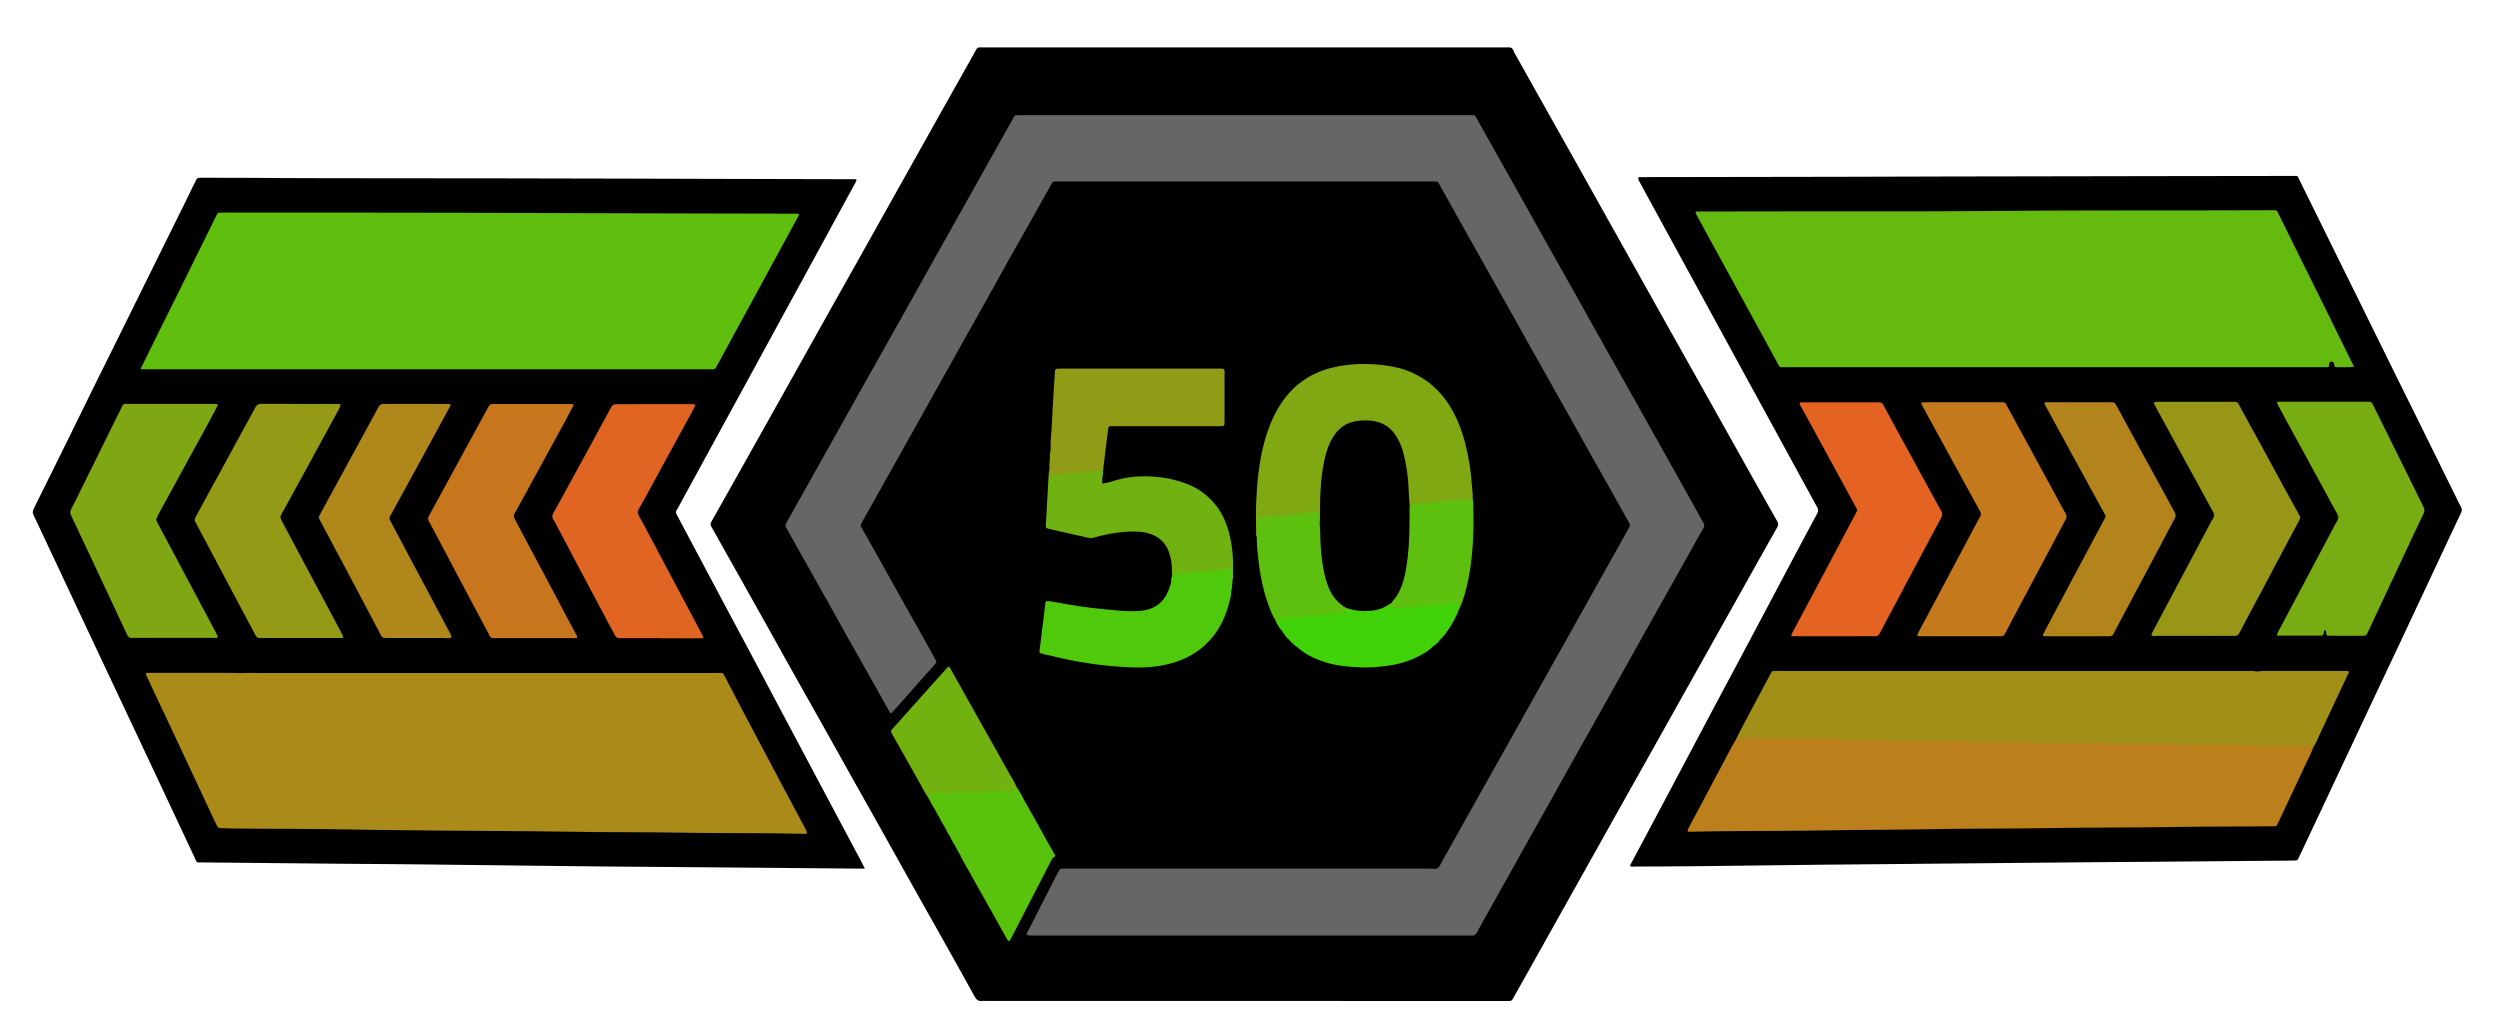 <?xml version="1.0" encoding="utf-8"?>
<!-- Generator: Adobe Illustrator 24.3.0, SVG Export Plug-In . SVG Version: 6.00 Build 0)  -->
<svg version="1.1" id="Слой_1" xmlns="http://www.w3.org/2000/svg" xmlns:xlink="http://www.w3.org/1999/xlink" x="0px" y="0px"
	 width="32px" height="13px" viewBox="0 0 32 13" enable-background="new 0 0 32 13" xml:space="preserve">
<g>
	<path d="M15.931,12.812c-1.105,0-2.209,0-3.314,0c-0.014,0-0.028-0.002-0.041,0c-0.05,0.009-0.077-0.014-0.101-0.057
		c-0.142-0.259-0.287-0.516-0.431-0.773c-0.116-0.208-0.233-0.415-0.35-0.622c-0.141-0.251-0.281-0.503-0.422-0.755
		c-0.115-0.206-0.231-0.411-0.346-0.616c-0.142-0.253-0.284-0.507-0.426-0.761c-0.116-0.208-0.233-0.415-0.35-0.622
		C10.032,8.394,9.914,8.182,9.795,7.97C9.681,7.767,9.567,7.563,9.453,7.36C9.338,7.154,9.222,6.949,9.106,6.743
		C9.094,6.722,9.091,6.704,9.104,6.681c0.111-0.195,0.22-0.391,0.33-0.586c0.144-0.257,0.288-0.515,0.433-0.772
		C9.983,5.115,10.1,4.907,10.216,4.7c0.14-0.249,0.279-0.499,0.419-0.749c0.116-0.208,0.233-0.415,0.35-0.622
		c0.12-0.214,0.239-0.427,0.359-0.641c0.094-0.168,0.188-0.335,0.282-0.503c0.142-0.254,0.284-0.507,0.426-0.761
		c0.116-0.208,0.233-0.415,0.35-0.622c0.031-0.056,0.063-0.111,0.094-0.168c0.01-0.018,0.022-0.028,0.043-0.027
		c0.016,0.001,0.032,0,0.048,0c2.228,0,4.455,0,6.683,0c0.025,0,0.053-0.004,0.074,0.005c0.023,0.01,0.028,0.04,0.04,0.062
		c0.146,0.259,0.291,0.519,0.436,0.778c0.116,0.208,0.233,0.415,0.35,0.622c0.14,0.249,0.279,0.499,0.419,0.749
		c0.115,0.206,0.231,0.411,0.346,0.617c0.142,0.253,0.284,0.507,0.426,0.761c0.114,0.204,0.228,0.407,0.343,0.611
		c0.122,0.217,0.244,0.435,0.366,0.653c0.113,0.202,0.226,0.403,0.339,0.605c0.113,0.202,0.226,0.403,0.34,0.604
		c0.016,0.027,0.015,0.048,0,0.075c-0.137,0.241-0.272,0.482-0.407,0.724c-0.161,0.287-0.322,0.575-0.483,0.862
		c-0.117,0.21-0.235,0.419-0.353,0.629c-0.14,0.249-0.279,0.499-0.419,0.748c-0.117,0.21-0.235,0.419-0.353,0.628
		c-0.14,0.249-0.279,0.499-0.419,0.749c-0.115,0.206-0.231,0.411-0.346,0.617c-0.142,0.253-0.284,0.507-0.426,0.761
		c-0.059,0.106-0.12,0.211-0.178,0.317c-0.011,0.021-0.025,0.031-0.049,0.029c-0.02-0.002-0.041,0-0.062,0
		C18.145,12.812,17.038,12.812,15.931,12.812z"/>
	<path d="M20.972,2.267c0.016,0,0.034,0,0.052,0c0.408-0.001,0.816-0.001,1.224-0.002c0.417-0.001,0.834-0.001,1.251-0.002
		c0.474-0.001,0.949-0.003,1.423-0.004c0.953-0.002,1.907-0.003,2.86-0.005c0.518-0.001,1.036-0.002,1.554-0.002
		c0.088,0,0.065-0.012,0.102,0.063c0.142,0.284,0.281,0.57,0.422,0.855c0.124,0.25,0.248,0.5,0.371,0.75
		c0.123,0.248,0.244,0.497,0.367,0.745c0.141,0.285,0.283,0.57,0.423,0.855c0.142,0.287,0.283,0.574,0.425,0.861
		c0.018,0.037,0.035,0.075,0.055,0.11c0.014,0.024,0.014,0.044,0.002,0.07c-0.089,0.186-0.176,0.372-0.263,0.559
		c-0.171,0.364-0.342,0.729-0.513,1.093c-0.096,0.205-0.193,0.41-0.29,0.614c-0.138,0.294-0.276,0.588-0.415,0.882
		c-0.116,0.246-0.232,0.493-0.348,0.739c-0.079,0.168-0.158,0.335-0.237,0.503c-0.002,0.004-0.004,0.008-0.006,0.012
		c-0.025,0.058-0.023,0.05-0.082,0.052c-0.066,0.002-0.133,0.002-0.199,0.002c-0.85,0.007-1.7,0.013-2.551,0.021
		c-0.61,0.005-1.219,0.011-1.829,0.017c-0.474,0.004-0.949,0.008-1.423,0.013c-0.536,0.006-1.072,0.013-1.608,0.019
		c-0.273,0.003-0.545,0.004-0.818,0.005c-0.018,0-0.036,0.005-0.053-0.005c-0.004-0.016,0.006-0.026,0.012-0.038
		c0.153-0.287,0.306-0.573,0.458-0.86c0.191-0.36,0.381-0.72,0.572-1.079c0.175-0.329,0.351-0.658,0.526-0.987
		c0.171-0.321,0.341-0.643,0.511-0.964c0.104-0.196,0.208-0.392,0.314-0.587c0.016-0.03,0.014-0.053-0.002-0.081
		c-0.072-0.13-0.143-0.261-0.214-0.391c-0.141-0.259-0.283-0.518-0.424-0.777c-0.113-0.207-0.226-0.413-0.339-0.62
		c-0.214-0.392-0.427-0.783-0.641-1.175c-0.186-0.341-0.373-0.683-0.559-1.024c-0.036-0.066-0.072-0.133-0.108-0.199
		C20.973,2.293,20.966,2.283,20.972,2.267z"/>
	<path d="M11.07,11.118c-0.041,0-0.071,0-0.101,0c-0.795-0.007-1.59-0.013-2.386-0.02c-0.502-0.004-1.004-0.008-1.505-0.014
		c-0.571-0.006-1.141-0.014-1.712-0.02c-0.335-0.004-0.669-0.005-1.004-0.008c-0.589-0.005-1.178-0.011-1.767-0.017
		c-0.089-0.001-0.069,0.013-0.109-0.073c-0.116-0.246-0.232-0.493-0.347-0.739C2.002,9.934,1.864,9.64,1.725,9.346
		C1.606,9.094,1.487,8.842,1.368,8.589C1.256,8.351,1.144,8.113,1.032,7.875c-0.1-0.213-0.2-0.426-0.3-0.64
		c-0.1-0.213-0.2-0.427-0.301-0.639c-0.014-0.029-0.016-0.052,0-0.083c0.131-0.262,0.261-0.524,0.39-0.787
		C0.943,5.478,1.065,5.23,1.187,4.981c0.1-0.203,0.201-0.406,0.302-0.609c0.146-0.295,0.292-0.591,0.438-0.886
		c0.139-0.281,0.278-0.562,0.417-0.843c0.05-0.1,0.099-0.201,0.148-0.302c0.005-0.01,0.012-0.02,0.015-0.031
		c0.01-0.028,0.03-0.035,0.059-0.035c0.188,0.001,0.376,0.001,0.564,0.001C3.485,2.279,3.84,2.28,4.195,2.281
		c0.754,0.001,1.508,0.001,2.262,0.002c0.477,0.001,0.953,0.001,1.43,0.003c0.472,0.001,0.944,0.003,1.416,0.004
		c0.536,0.001,1.073,0.003,1.609,0.004c0.016,0,0.032,0,0.045,0c0.011,0.015,0.003,0.024-0.002,0.034
		c-0.075,0.139-0.151,0.277-0.227,0.416c-0.14,0.257-0.28,0.514-0.42,0.771c-0.113,0.207-0.226,0.413-0.339,0.62
		c-0.137,0.251-0.273,0.502-0.41,0.753C9.447,5.093,9.335,5.297,9.223,5.502c-0.16,0.293-0.32,0.587-0.48,0.88
		c-0.027,0.05-0.054,0.101-0.083,0.15c-0.011,0.019-0.009,0.033,0,0.051c0.054,0.101,0.107,0.202,0.161,0.303
		C8.976,7.177,9.13,7.468,9.285,7.759c0.09,0.17,0.182,0.339,0.272,0.508c0.133,0.25,0.266,0.501,0.399,0.752
		c0.112,0.21,0.223,0.42,0.335,0.63c0.154,0.289,0.307,0.578,0.461,0.867c0.09,0.17,0.181,0.339,0.271,0.509
		C11.037,11.052,11.051,11.081,11.07,11.118z"/>
	<path fill="#666666" d="M13.143,11.967c-0.005-0.016,0.003-0.026,0.008-0.036c0.13-0.255,0.261-0.509,0.391-0.764
		c0.005-0.01,0.011-0.02,0.017-0.03c0.008-0.012,0.02-0.019,0.035-0.019c0.023,0,0.046,0,0.069,0c1.549,0,3.098,0,4.648,0
		c0.032,0,0.069,0.012,0.094-0.008c0.022-0.017,0.033-0.048,0.048-0.074c0.116-0.208,0.232-0.416,0.349-0.623
		c0.14-0.25,0.28-0.499,0.42-0.748c0.114-0.204,0.228-0.408,0.342-0.611c0.143-0.256,0.287-0.511,0.43-0.767
		c0.142-0.254,0.284-0.507,0.426-0.761c0.136-0.244,0.274-0.487,0.409-0.731c0.042-0.075,0.048-0.063-0.001-0.148
		c-0.077-0.133-0.15-0.268-0.225-0.401c-0.075-0.134-0.15-0.267-0.226-0.401c-0.05-0.09-0.101-0.18-0.151-0.27
		c-0.078-0.14-0.157-0.279-0.235-0.419c-0.049-0.088-0.098-0.176-0.148-0.263c-0.076-0.136-0.153-0.271-0.229-0.407
		c-0.074-0.132-0.147-0.264-0.221-0.396c-0.077-0.138-0.155-0.275-0.232-0.413c-0.073-0.13-0.145-0.26-0.218-0.389
		c-0.078-0.14-0.157-0.279-0.235-0.419c-0.073-0.13-0.145-0.26-0.218-0.39c-0.025-0.044-0.049-0.088-0.073-0.132
		c-0.009-0.016-0.02-0.024-0.038-0.024c-0.016,0-0.032,0-0.048,0c-1.593,0-3.186,0-4.778,0c-0.005,0-0.009,0-0.014,0
		c-0.063,0.001-0.06-0.005-0.091,0.051c-0.084,0.152-0.17,0.304-0.255,0.455c-0.093,0.166-0.187,0.331-0.28,0.496
		c-0.076,0.136-0.151,0.272-0.227,0.408C12.594,3.9,12.5,4.065,12.407,4.231c-0.074,0.132-0.147,0.264-0.221,0.396
		c-0.077,0.138-0.155,0.275-0.232,0.413c-0.076,0.136-0.151,0.272-0.227,0.408c-0.09,0.162-0.181,0.323-0.272,0.485
		c-0.074,0.132-0.148,0.263-0.222,0.395c-0.059,0.106-0.119,0.211-0.178,0.317c-0.01,0.018-0.019,0.037-0.03,0.054
		c-0.011,0.018-0.01,0.033,0.001,0.051c0.069,0.121,0.138,0.243,0.206,0.365c0.076,0.136,0.151,0.272,0.227,0.408
		c0.074,0.132,0.148,0.263,0.222,0.395c0.047,0.084,0.094,0.168,0.141,0.251c0.043,0.076,0.085,0.152,0.127,0.228
		c0.011,0.02,0.021,0.041,0.032,0.061c0.006,0.012,0.005,0.022-0.003,0.031c-0.007,0.009-0.014,0.018-0.022,0.027
		c-0.066,0.073-0.132,0.146-0.197,0.22c-0.082,0.092-0.163,0.186-0.245,0.278c-0.035,0.039-0.071,0.078-0.106,0.116
		c-0.018-0.001-0.021-0.017-0.027-0.028c-0.084-0.15-0.168-0.299-0.252-0.449c-0.097-0.172-0.194-0.343-0.29-0.514
		c-0.075-0.134-0.149-0.268-0.224-0.402c-0.074-0.132-0.148-0.263-0.222-0.395c-0.049-0.088-0.099-0.176-0.148-0.263
		c-0.057-0.102-0.114-0.204-0.171-0.305c-0.002-0.004-0.004-0.008-0.007-0.012c-0.016-0.023-0.016-0.045-0.001-0.07
		c0.039-0.067,0.075-0.136,0.114-0.204c0.14-0.25,0.28-0.499,0.42-0.748c0.149-0.265,0.297-0.531,0.446-0.797
		c0.18-0.321,0.361-0.642,0.542-0.964c0.116-0.208,0.232-0.416,0.348-0.623c0.14-0.25,0.28-0.499,0.42-0.748
		c0.093-0.166,0.185-0.332,0.278-0.497c0.1-0.178,0.2-0.355,0.299-0.533c0.016-0.028,0.031-0.056,0.046-0.084
		c0.007-0.013,0.018-0.02,0.033-0.02c0.016,0,0.032,0,0.048,0c1.916,0,3.832,0,5.748,0c0.079,0,0.066-0.009,0.105,0.062
		c0.173,0.307,0.345,0.615,0.518,0.922c0.111,0.198,0.221,0.395,0.332,0.593c0.125,0.224,0.251,0.447,0.377,0.67
		c0.115,0.206,0.23,0.412,0.345,0.617c0.141,0.252,0.283,0.503,0.424,0.754c0.093,0.166,0.185,0.332,0.278,0.497
		c0.1,0.178,0.2,0.355,0.299,0.533c0.072,0.128,0.143,0.256,0.214,0.384c0.033,0.06,0.065,0.121,0.101,0.18
		c0.016,0.027,0.019,0.047,0.003,0.075c-0.049,0.083-0.095,0.167-0.142,0.251c-0.054,0.096-0.107,0.192-0.161,0.287
		c-0.077,0.138-0.155,0.275-0.232,0.413c-0.049,0.088-0.098,0.176-0.148,0.264c-0.079,0.142-0.159,0.283-0.238,0.425
		c-0.074,0.132-0.147,0.264-0.221,0.396c-0.076,0.136-0.152,0.271-0.229,0.407c-0.049,0.088-0.099,0.175-0.148,0.263
		c-0.081,0.144-0.161,0.287-0.242,0.431c-0.073,0.13-0.145,0.26-0.217,0.39c-0.075,0.134-0.151,0.267-0.226,0.401
		c-0.075,0.134-0.149,0.268-0.224,0.402c-0.075,0.134-0.15,0.267-0.225,0.401c-0.052,0.092-0.103,0.184-0.154,0.276
		c-0.03,0.054-0.061,0.108-0.089,0.162c-0.017,0.031-0.038,0.05-0.076,0.045c-0.013-0.002-0.027,0-0.041,0c-1.856,0-3.713,0-5.569,0
		C13.195,11.972,13.168,11.976,13.143,11.967z"/>
	<path fill="#7FA813" d="M16.087,6.875c-0.012-0.021-0.009-0.045-0.009-0.067c0-0.124-0.004-0.247,0.001-0.371
		c0.01-0.263,0.036-0.525,0.105-0.78c0.041-0.151,0.096-0.295,0.175-0.431c0.163-0.278,0.4-0.454,0.714-0.525
		c0.191-0.044,0.385-0.051,0.58-0.033c0.119,0.012,0.236,0.031,0.348,0.072c0.207,0.076,0.377,0.203,0.507,0.383
		c0.12,0.166,0.194,0.352,0.246,0.548c0.047,0.179,0.075,0.362,0.087,0.548c0.004,0.057,0.015,0.114,0.009,0.171
		c-0.066,0.041-0.142,0.021-0.213,0.029c-0.18,0.021-0.362,0.034-0.543,0.052c-0.016,0.002-0.032,0.003-0.047-0.004
		c-0.044-0.059-0.034-0.131-0.037-0.197c-0.009-0.165-0.027-0.328-0.073-0.487c-0.037-0.124-0.09-0.24-0.205-0.315
		c-0.013-0.009-0.026-0.02-0.041-0.025c-0.25-0.084-0.545-0.053-0.664,0.264c-0.054,0.145-0.077,0.296-0.095,0.448
		c-0.019,0.16-0.01,0.32-0.014,0.479c-0.001,0.031,0.008,0.065-0.023,0.089c-0.038-0.018-0.029-0.054-0.03-0.084
		c-0.001-0.041-0.015-0.057-0.058-0.053c-0.216,0.019-0.432,0.036-0.648,0.059c-0.038,0.004-0.051,0.024-0.051,0.059
		c0,0.032,0.001,0.064-0.001,0.096C16.108,6.826,16.112,6.854,16.087,6.875z"/>
	<path fill="#919C16" d="M14.124,5.968c0.002,0.022,0.001,0.043-0.005,0.065c-0.069,0.028-0.143,0.02-0.215,0.026
		c-0.136,0.012-0.271,0.033-0.407,0.034c-0.065,0-0.071-0.011-0.064-0.078c-0.003-0.05-0.001-0.1,0.006-0.149
		c0.007-0.027-0.004-0.057,0.008-0.084c-0.001-0.078,0.001-0.155,0.009-0.233c0.001-0.011,0.003-0.023,0.003-0.034
		c0.006-0.119,0.012-0.238,0.019-0.356c0.008-0.135,0.017-0.269,0.025-0.404c0.002-0.029,0.008-0.034,0.038-0.036
		c0.018-0.001,0.037-0.001,0.055-0.001c0.662,0,1.324,0,1.986,0c0.106,0,0.092-0.005,0.092,0.092c0.001,0.195,0,0.389,0,0.584
		c0,0.06,0,0.061-0.061,0.061c-0.245,0-0.49,0-0.735,0c-0.202,0-0.403-0.001-0.605,0c-0.096,0-0.08-0.015-0.095,0.089
		c-0.019,0.136-0.034,0.272-0.05,0.408C14.128,5.958,14.127,5.963,14.124,5.968z"/>
	<path fill="#70B211" d="M13.434,6.015c0,0.007,0,0.014,0.001,0.02c0.005,0.033,0.008,0.038,0.036,0.038
		c0.047-0.001,0.096,0.008,0.142-0.01c0.01-0.004,0.023-0.003,0.034-0.003c0.036-0.001,0.072,0.001,0.108-0.011
		c0.016-0.006,0.036-0.002,0.054-0.003c0.036-0.001,0.072,0.001,0.108-0.011c0.019-0.006,0.041-0.002,0.061-0.003
		C14,6.032,14.023,6.037,14.04,6.029c0.029-0.013,0.053-0.003,0.079,0.004c0.003,0.021-0.001,0.041-0.005,0.061
		c-0.006,0.031-0.008,0.063-0.005,0.096c0.062-0.007,0.116-0.026,0.17-0.042c0.195-0.058,0.391-0.061,0.591-0.037
		c0.096,0.012,0.188,0.037,0.279,0.067c0.154,0.05,0.283,0.138,0.389,0.259c0.072,0.082,0.124,0.175,0.161,0.277
		c0.041,0.112,0.064,0.228,0.076,0.347c0.01,0.098,0.01,0.196,0.008,0.294c0,0.022,0.003,0.046-0.01,0.067
		c-0.014-0.011-0.017-0.026-0.02-0.042c-0.014-0.077-0.014-0.076-0.089-0.069c-0.201,0.019-0.403,0.037-0.604,0.053
		c-0.021,0.002-0.041,0.002-0.058-0.013c-0.004-0.064,0-0.128-0.014-0.191c-0.012-0.054-0.026-0.106-0.053-0.155
		c-0.06-0.108-0.158-0.163-0.274-0.188c-0.09-0.019-0.181-0.015-0.273-0.009C14.257,6.82,14.127,6.845,14,6.882
		c-0.027,0.008-0.055,0.005-0.081-0.001c-0.163-0.036-0.325-0.073-0.488-0.11c-0.007-0.002-0.013-0.004-0.02-0.006
		c-0.025-0.008-0.027-0.012-0.025-0.04c0.003-0.036,0.005-0.073,0.007-0.109c0.011-0.187,0.021-0.374,0.031-0.561
		C13.425,6.041,13.426,6.027,13.434,6.015z"/>
	<path fill="#4FC90C" d="M15.004,7.352c0.016-0.001,0.032-0.002,0.048-0.004c0.011-0.002,0.022-0.009,0.033-0.008
		c0.078,0.007,0.154-0.018,0.231-0.014c0.042,0.002,0.08-0.018,0.122-0.015c0.038,0.002,0.077,0.005,0.115-0.01
		c0.014-0.005,0.032-0.003,0.048-0.003c0.03-0.001,0.06,0.003,0.088-0.011c0.004-0.002,0.009-0.002,0.013-0.002
		c0.068-0.003,0.073-0.001,0.072,0.064c0,0.025,0.001,0.05,0.001,0.075c0.002,0.023,0.001,0.045-0.004,0.067
		c-0.009,0.018,0.001,0.039-0.009,0.057c0,0.079-0.024,0.154-0.046,0.228c-0.048,0.162-0.126,0.309-0.243,0.433
		c-0.065,0.069-0.138,0.127-0.22,0.174c-0.164,0.094-0.342,0.138-0.529,0.155c-0.17,0.015-0.338,0.001-0.507-0.013
		c-0.173-0.015-0.345-0.042-0.516-0.075C13.58,8.426,13.46,8.396,13.34,8.368c-0.035-0.008-0.038-0.012-0.033-0.046
		c0.024-0.197,0.048-0.395,0.073-0.592c0.001-0.007,0.002-0.014,0.003-0.02c0.002-0.01,0.009-0.016,0.019-0.016
		c0.018,0,0.037,0.002,0.055,0.005c0.119,0.02,0.238,0.043,0.358,0.061c0.09,0.014,0.181,0.023,0.272,0.033
		c0.075,0.008,0.15,0.016,0.225,0.022c0.098,0.008,0.197,0.013,0.295,0.003c0.163-0.016,0.282-0.099,0.346-0.253
		c0.011-0.025,0.019-0.051,0.028-0.077c0.001-0.005,0.003-0.01,0.006-0.014c0.002-0.013,0.004-0.027,0.005-0.04
		c0.005-0.014,0-0.03,0.008-0.043C15.002,7.377,15.003,7.365,15.004,7.352z"/>
	<path fill="#59C20D" d="M12.119,10.637c-0.004-0.003-0.005-0.007-0.005-0.012c-0.003-0.005-0.006-0.01-0.01-0.015
		c-0.003-0.003-0.005-0.007-0.004-0.012c-0.003-0.006-0.007-0.011-0.01-0.016c-0.003-0.002-0.005-0.006-0.004-0.009
		c-0.002-0.008-0.007-0.013-0.012-0.019l0-0.001c-0.004-0.003-0.008-0.007-0.009-0.012c-0.002-0.004-0.004-0.009-0.006-0.013
		c-0.004-0.005-0.007-0.01-0.01-0.015c-0.004-0.003-0.005-0.007-0.004-0.012c-0.003-0.005-0.007-0.01-0.01-0.016
		c-0.003-0.003-0.005-0.006-0.004-0.011c-0.002-0.007-0.007-0.011-0.011-0.017c-0.003-0.002-0.004-0.005-0.004-0.008
		c-0.001-0.008-0.007-0.014-0.012-0.02l0,0c-0.004-0.003-0.007-0.008-0.009-0.013c-0.004-0.003-0.005-0.007-0.005-0.012
		c-0.003-0.005-0.007-0.01-0.01-0.015c-0.003-0.003-0.005-0.007-0.004-0.012c-0.003-0.005-0.007-0.011-0.01-0.016
		c-0.003-0.003-0.005-0.006-0.004-0.01c-0.002-0.007-0.007-0.013-0.011-0.018l-0.001-0.001c-0.005-0.002-0.008-0.006-0.009-0.011
		c-0.002-0.005-0.004-0.009-0.006-0.014c-0.004-0.004-0.007-0.009-0.01-0.014c-0.004-0.003-0.005-0.007-0.005-0.012
		c-0.003-0.005-0.007-0.011-0.01-0.016c-0.003-0.003-0.005-0.007-0.004-0.011c-0.003-0.006-0.007-0.011-0.01-0.017
		c-0.003-0.002-0.004-0.005-0.004-0.009c-0.002-0.008-0.007-0.013-0.012-0.019l0,0c-0.012-0.066,0.037-0.071,0.079-0.073
		c0.098-0.005,0.197-0.012,0.295-0.013c0.204-0.001,0.407-0.025,0.611-0.017c0.052,0.002,0.1-0.007,0.143-0.037
		c0.044,0.054,0.07,0.117,0.104,0.177c0.097,0.168,0.19,0.339,0.284,0.508c0.038,0.068,0.076,0.135,0.114,0.202
		c-0.038,0.029-0.039,0.029-0.059,0.067c-0.108,0.209-0.215,0.419-0.323,0.628c-0.063,0.122-0.126,0.244-0.189,0.366
		c-0.006,0.012-0.01,0.025-0.024,0.031c-0.014-0.005-0.02-0.018-0.027-0.03c-0.069-0.124-0.138-0.247-0.207-0.371
		c-0.077-0.138-0.154-0.275-0.232-0.412c-0.049-0.088-0.098-0.175-0.147-0.263c-0.005-0.01-0.008-0.021-0.012-0.032
		c-0.003-0.005-0.006-0.011-0.01-0.016c-0.008-0.009-0.015-0.018-0.016-0.03c-0.005-0.002-0.007-0.006-0.009-0.011
		c-0.002-0.004-0.004-0.009-0.006-0.013c-0.004-0.004-0.007-0.009-0.009-0.014c-0.004-0.003-0.005-0.008-0.005-0.013
		c-0.003-0.005-0.006-0.01-0.009-0.015c-0.003-0.003-0.005-0.007-0.005-0.011c-0.002-0.006-0.007-0.011-0.01-0.016
		c-0.008-0.008-0.015-0.017-0.016-0.029c-0.004-0.003-0.007-0.007-0.009-0.012c-0.002-0.004-0.004-0.008-0.005-0.013
		c-0.003-0.005-0.007-0.01-0.01-0.015c-0.003-0.003-0.005-0.008-0.004-0.012c-0.003-0.005-0.007-0.01-0.01-0.015
		c-0.003-0.003-0.005-0.006-0.004-0.01c-0.002-0.007-0.006-0.012-0.011-0.017c-0.008-0.008-0.015-0.016-0.016-0.027
		C12.125,10.647,12.122,10.642,12.119,10.637z"/>
	<path fill="#71B211" d="M13.01,10.071c-0.01,0.045-0.035,0.062-0.083,0.059c-0.078-0.005-0.156-0.002-0.233-0.001
		c-0.043,0-0.087-0.004-0.129,0.011c-0.014,0.005-0.032,0.002-0.048,0.002c-0.073,0-0.147,0-0.22,0
		c-0.039,0-0.077-0.003-0.115,0.011c-0.016,0.006-0.036,0.003-0.055,0.003c-0.06,0-0.119,0-0.179,0
		c-0.037,0-0.061,0.015-0.066,0.054c-0.039-0.051-0.065-0.11-0.097-0.165c-0.075-0.131-0.148-0.263-0.222-0.395
		c-0.05-0.09-0.101-0.179-0.152-0.269c-0.009-0.016-0.008-0.029,0.005-0.043c0.037-0.04,0.073-0.082,0.11-0.123
		c0.195-0.218,0.39-0.436,0.585-0.654c0.008-0.008,0.015-0.017,0.024-0.024c0.005-0.004,0.013-0.005,0.018,0.002
		c0.007,0.009,0.013,0.019,0.018,0.029c0.133,0.237,0.266,0.475,0.399,0.712c0.118,0.209,0.237,0.418,0.353,0.628
		C12.953,9.961,12.99,10.012,13.01,10.071z"/>
	<path fill="#41D20A" d="M18.648,7.862c-0.001,0.004-0.003,0.009-0.004,0.013c-0.003,0.005-0.006,0.011-0.01,0.016
		c0.001,0.005-0.001,0.008-0.004,0.012c-0.003,0.005-0.006,0.01-0.01,0.016c0,0.005-0.001,0.009-0.005,0.012
		c-0.003,0.005-0.006,0.01-0.009,0.015c-0.002,0.004-0.004,0.009-0.005,0.013c-0.002,0.005-0.005,0.009-0.009,0.012
		c-0.002,0.005-0.004,0.01-0.006,0.015c-0.001,0.005-0.003,0.009-0.008,0.011l-0.001,0.002c-0.004,0.006-0.009,0.011-0.011,0.018
		c0,0.005-0.002,0.008-0.005,0.011c-0.002,0.005-0.005,0.009-0.01,0.012l0,0.001c-0.005,0.005-0.01,0.01-0.012,0.017
		c0,0.005-0.002,0.009-0.006,0.011c-0.002,0.005-0.005,0.009-0.009,0.011L18.522,8.08c-0.003,0.006-0.009,0.011-0.011,0.017
		c-0.002,0.011-0.01,0.018-0.018,0.025c-0.002,0.005-0.006,0.009-0.011,0.012l-0.001,0.001c-0.004,0.005-0.008,0.01-0.012,0.014l0,0
		c-0.005,0.004-0.01,0.009-0.014,0.015l0.001-0.001c-0.006,0.004-0.011,0.009-0.014,0.015c-0.026,0.037-0.057,0.07-0.097,0.094
		c-0.004,0.004-0.009,0.008-0.014,0.012l-0.002,0.001c-0.002,0.005-0.006,0.008-0.011,0.01c-0.027,0.028-0.06,0.05-0.093,0.069
		c-0.14,0.082-0.29,0.134-0.451,0.156c-0.116,0.016-0.232,0.027-0.349,0.023c-0.156-0.005-0.311-0.02-0.461-0.066
		c-0.112-0.035-0.218-0.083-0.312-0.155c-0.005-0.001-0.008-0.005-0.01-0.01L16.64,8.312c-0.005-0.003-0.01-0.007-0.014-0.011l0,0
		c-0.005-0.005-0.01-0.01-0.017-0.013c-0.008-0.006-0.017-0.013-0.025-0.019c-0.005-0.002-0.009-0.005-0.011-0.01l-0.002-0.001
		c-0.005-0.003-0.01-0.007-0.013-0.012l-0.001,0c-0.005-0.004-0.009-0.008-0.014-0.013l0,0c-0.005-0.004-0.009-0.009-0.014-0.014
		l0,0c-0.005-0.004-0.009-0.009-0.013-0.014l-0.001-0.001c-0.005-0.003-0.009-0.008-0.012-0.013l-0.002-0.002
		c-0.005-0.003-0.009-0.007-0.012-0.012l-0.002-0.002c-0.005-0.002-0.009-0.006-0.011-0.011c-0.013-0.011-0.026-0.022-0.032-0.039
		c-0.003-0.007-0.008-0.012-0.013-0.017l0,0c-0.004-0.004-0.008-0.008-0.011-0.013c-0.003-0.002-0.005-0.005-0.004-0.009
		c-0.002-0.008-0.007-0.014-0.013-0.018l0,0.001c-0.004-0.004-0.008-0.009-0.011-0.014c-0.008-0.007-0.015-0.014-0.017-0.025
		c-0.004-0.005-0.007-0.01-0.011-0.016c-0.003-0.002-0.005-0.005-0.004-0.008c-0.001-0.008-0.007-0.014-0.012-0.019l0,0
		c-0.008-0.007-0.006-0.02-0.014-0.027l0,0c0.002-0.051,0.042-0.055,0.078-0.059c0.209-0.021,0.418-0.038,0.628-0.057
		c0.039-0.004,0.077-0.01,0.116-0.013c0.034-0.002,0.055-0.019,0.068-0.048c0.029-0.019,0.058-0.001,0.086,0.004
		c0.111,0.021,0.221,0.026,0.332-0.003c0.036-0.009,0.068-0.025,0.1-0.044c0.021-0.013,0.041-0.032,0.068-0.014
		c0.007,0.035,0.026,0.047,0.063,0.044c0.211-0.019,0.422-0.038,0.632-0.06c0.048-0.005,0.096-0.007,0.143-0.001
		c0.034,0.004,0.057,0.019,0.039,0.059c-0.001,0.004-0.002,0.009-0.004,0.013c-0.003,0.005-0.006,0.011-0.009,0.017
		c0.001,0.004,0,0.008-0.003,0.011c-0.004,0.006-0.009,0.011-0.01,0.019c0.001,0.003,0.001,0.006-0.002,0.008
		C18.652,7.841,18.655,7.854,18.648,7.862z"/>
	<path fill="#5DBF0E" d="M18.689,7.765c-0.008-0.04-0.008-0.042-0.039-0.041c-0.057,0.002-0.114-0.009-0.17,0.011
		c-0.01,0.004-0.023,0.002-0.034,0.002c-0.041,0.001-0.082-0.003-0.122,0.012c-0.012,0.004-0.027,0.002-0.041,0.002
		c-0.03,0-0.059-0.001-0.088,0.01c-0.014,0.005-0.032,0.003-0.047,0.003c-0.036,0.001-0.073-0.001-0.108,0.011
		c-0.016,0.006-0.036,0.002-0.054,0.003c-0.036,0.001-0.072-0.001-0.108,0.01c-0.021,0.007-0.045,0.003-0.068,0.001
		c-0.02-0.002-0.027-0.021-0.017-0.041c0.005-0.01,0.01-0.02,0.016-0.03c-0.002-0.017,0.006-0.032,0.015-0.044
		c0.117-0.154,0.151-0.336,0.173-0.521c0.023-0.198,0.03-0.397,0.028-0.596c0-0.033-0.008-0.07,0.02-0.097
		c0.092-0.013,0.184-0.028,0.278-0.028c0.068-0.023,0.141-0.003,0.21-0.025c0.015-0.005,0.032-0.002,0.048-0.002
		c0.032-0.001,0.063,0.001,0.095-0.01c0.019-0.006,0.041-0.003,0.061-0.004c0.039,0,0.078,0,0.117,0
		c0.001,0.02,0.004,0.041,0.004,0.061c0.003,0.151,0.005,0.301-0.003,0.452c-0.012,0.242-0.042,0.481-0.11,0.715
		C18.727,7.668,18.715,7.719,18.689,7.765z"/>
	<path fill="#5DBF0E" d="M17.23,7.78c0.002,0.007,0.003,0.013,0.005,0.02c0.007,0.031-0.001,0.046-0.029,0.046
		c-0.064-0.001-0.126,0.023-0.19,0.015c-0.064,0.02-0.132,0.005-0.196,0.024c-0.015,0.004-0.032,0.003-0.048,0.003
		c-0.041,0.001-0.082-0.003-0.122,0.011c-0.012,0.005-0.027,0.002-0.041,0.002c-0.036,0.001-0.072,0-0.109,0.01
		c-0.025,0.007-0.054,0.003-0.082,0.003c-0.034,0.001-0.063,0.01-0.081,0.041c-0.046-0.061-0.071-0.132-0.097-0.203
		c-0.063-0.168-0.101-0.341-0.124-0.518c-0.014-0.109-0.027-0.217-0.029-0.327c0-0.011,0.001-0.023,0.001-0.034
		c0.001-0.061,0.001-0.123,0.002-0.185c0-0.011,0-0.023,0.001-0.034c0.002-0.022,0.008-0.029,0.028-0.031
		c0.009-0.001,0.018-0.001,0.027-0.001c0.032,0,0.063,0.001,0.094-0.01c0.014-0.005,0.032-0.003,0.047-0.003
		c0.03-0.001,0.059,0.001,0.088-0.01c0.012-0.005,0.027-0.003,0.041-0.004c0.045-0.001,0.091,0.003,0.135-0.012
		c0.014-0.005,0.032-0.002,0.048-0.002c0.032-0.001,0.063,0.001,0.095-0.01c0.019-0.006,0.041-0.003,0.061-0.004
		c0.029-0.001,0.058,0,0.088-0.01c0.03-0.01,0.043,0.001,0.045,0.032c0.001,0.032,0,0.064,0.001,0.096
		c0,0.011,0.004,0.022,0.006,0.033c0.04,0.022,0.025,0.06,0.025,0.092c-0.001,0.19,0.017,0.379,0.062,0.564
		c0.035,0.146,0.094,0.277,0.222,0.367C17.216,7.751,17.228,7.763,17.23,7.78z"/>
	<path fill="#70B211" d="M13.448,5.782c-0.001,0.028,0.009,0.057-0.008,0.084C13.437,5.838,13.434,5.809,13.448,5.782z"/>
	<path fill="#70B211" d="M15.761,7.547c0-0.019-0.007-0.04,0.009-0.057C15.772,7.51,15.774,7.53,15.761,7.547z"/>
	<path fill="#70B211" d="M15.002,7.39c0.001,0.015,0.005,0.03-0.008,0.043C14.991,7.418,14.991,7.403,15.002,7.39z"/>
	<path fill="#5DBF0E" d="M18.648,7.862c0-0.012,0.002-0.022,0.013-0.029C18.661,7.845,18.656,7.854,18.648,7.862z"/>
	<path fill="#5DBF0E" d="M16.337,7.957c0.011,0.006,0.014,0.016,0.014,0.027C16.341,7.977,16.337,7.968,16.337,7.957z"/>
	<path fill="#5DBF0E" d="M18.62,7.918c0.003-0.005,0.006-0.01,0.01-0.016C18.63,7.91,18.626,7.914,18.62,7.918z"/>
	<path fill="#5DBF0E" d="M18.606,7.944c0.003-0.005,0.006-0.01,0.009-0.015C18.613,7.935,18.609,7.94,18.606,7.944z"/>
	<path fill="#5DBF0E" d="M18.592,7.97c0.003-0.004,0.006-0.008,0.009-0.012C18.598,7.962,18.595,7.966,18.592,7.97z"/>
	<path fill="#5DBF0E" d="M16.351,7.984c0.008,0.004,0.012,0.011,0.012,0.019C16.356,7.999,16.351,7.993,16.351,7.984z"/>
	<path fill="#5DBF0E" d="M18.578,7.996c0.002-0.004,0.004-0.008,0.008-0.011C18.587,7.991,18.583,7.994,18.578,7.996z"/>
	<path fill="#5DBF0E" d="M18.566,8.015c0.004-0.006,0.007-0.012,0.011-0.018C18.576,8.005,18.573,8.011,18.566,8.015z"/>
	<path fill="#5DBF0E" d="M16.367,8.012c0.004,0.005,0.007,0.01,0.011,0.016C16.371,8.024,16.367,8.019,16.367,8.012z"/>
	<path fill="#5DBF0E" d="M18.551,8.038c0.003-0.004,0.007-0.008,0.01-0.012C18.56,8.033,18.557,8.036,18.551,8.038z"/>
	<path fill="#5DBF0E" d="M18.538,8.056c0.004-0.006,0.008-0.012,0.012-0.017C18.549,8.047,18.545,8.053,18.538,8.056z"/>
	<path fill="#5DBF0E" d="M16.395,8.053c0.004,0.005,0.007,0.009,0.011,0.014C16.399,8.065,16.395,8.06,16.395,8.053z"/>
	<path fill="#5DBF0E" d="M16.405,8.067c0.008,0.004,0.012,0.01,0.013,0.018C16.411,8.081,16.406,8.075,16.405,8.067z"/>
	<path fill="#5DBF0E" d="M18.523,8.078c0.003-0.004,0.006-0.007,0.009-0.011C18.529,8.071,18.526,8.075,18.523,8.078z"/>
	<path fill="#5DBF0E" d="M18.511,8.097c0.004-0.006,0.007-0.011,0.011-0.017C18.518,8.086,18.514,8.091,18.511,8.097z"/>
	<path fill="#5DBF0E" d="M16.423,8.094c0.004,0.004,0.007,0.009,0.011,0.013C16.427,8.106,16.423,8.102,16.423,8.094z"/>
	<path fill="#5DBF0E" d="M16.433,8.108c0.004,0.006,0.009,0.011,0.013,0.017C16.439,8.121,16.434,8.116,16.433,8.108z"/>
	<path fill="#5DBF0E" d="M18.482,8.134c0.004-0.004,0.007-0.008,0.011-0.012C18.492,8.129,18.488,8.132,18.482,8.134z"/>
	<path fill="#5DBF0E" d="M18.469,8.149c0.004-0.005,0.008-0.01,0.012-0.014C18.48,8.143,18.476,8.147,18.469,8.149z"/>
	<path fill="#5DBF0E" d="M18.455,8.164c0.005-0.005,0.009-0.01,0.014-0.015C18.467,8.157,18.463,8.162,18.455,8.164z"/>
	<path fill="#5DBF0E" d="M16.478,8.163c0.004,0.004,0.007,0.007,0.011,0.011C16.483,8.173,16.479,8.17,16.478,8.163z"/>
	<path fill="#5DBF0E" d="M18.442,8.179c0.002-0.008,0.007-0.013,0.014-0.015C18.454,8.171,18.449,8.176,18.442,8.179z"/>
	<path fill="#5DBF0E" d="M16.491,8.176c0.004,0.004,0.008,0.008,0.012,0.012C16.496,8.187,16.492,8.183,16.491,8.176z"/>
	<path fill="#5DBF0E" d="M16.504,8.19c0.004,0.004,0.008,0.009,0.012,0.013C16.509,8.201,16.505,8.197,16.504,8.19z"/>
	<path fill="#5DBF0E" d="M16.517,8.204c0.004,0.005,0.009,0.009,0.013,0.014C16.522,8.216,16.518,8.211,16.517,8.204z"/>
	<path fill="#5DBF0E" d="M16.53,8.218c0.005,0.005,0.009,0.009,0.014,0.014C16.536,8.23,16.531,8.225,16.53,8.218z"/>
	<path fill="#5DBF0E" d="M16.543,8.231c0.005,0.004,0.009,0.009,0.014,0.013C16.55,8.243,16.545,8.239,16.543,8.231z"/>
	<path fill="#5DBF0E" d="M16.558,8.245c0.004,0.004,0.009,0.008,0.013,0.012C16.564,8.256,16.56,8.252,16.558,8.245z"/>
	<path fill="#5DBF0E" d="M16.573,8.258c0.004,0.003,0.007,0.007,0.011,0.01C16.577,8.268,16.574,8.264,16.573,8.258z"/>
	<path fill="#5DBF0E" d="M18.33,8.285c0.005-0.004,0.01-0.008,0.014-0.012C18.343,8.28,18.338,8.284,18.33,8.285z"/>
	<path fill="#5DBF0E" d="M16.609,8.287c0.006,0.004,0.011,0.008,0.017,0.013C16.618,8.299,16.612,8.295,16.609,8.287z"/>
	<path fill="#5DBF0E" d="M18.318,8.296c0.004-0.003,0.007-0.006,0.011-0.01C18.327,8.292,18.324,8.295,18.318,8.296z"/>
	<path fill="#5DBF0E" d="M16.626,8.3c0.005,0.004,0.009,0.008,0.014,0.011C16.633,8.311,16.628,8.307,16.626,8.3z"/>
	<path fill="#5DBF0E" d="M16.642,8.313c0.003,0.003,0.007,0.006,0.01,0.01C16.646,8.323,16.643,8.319,16.642,8.313z"/>
	<path fill="#70B211" d="M14.124,5.968c0.002-0.005,0.003-0.01,0.005-0.016C14.132,5.959,14.13,5.964,14.124,5.968z"/>
	<path fill="#70B211" d="M14.988,7.473c-0.002,0.005-0.004,0.009-0.006,0.014C14.98,7.481,14.983,7.477,14.988,7.473z"/>
	<path fill="#5DBF0E" d="M18.676,7.795c0.003-0.006,0.006-0.011,0.009-0.017C18.686,7.786,18.682,7.791,18.676,7.795z"/>
	<path fill="#5DBF0E" d="M18.662,7.825c0-0.008,0.003-0.014,0.01-0.019C18.673,7.814,18.669,7.82,18.662,7.825z"/>
	<path fill="#5DBF0E" d="M18.634,7.891c0.003-0.005,0.006-0.011,0.01-0.016C18.644,7.882,18.64,7.887,18.634,7.891z"/>
	<path fill="#71B211" d="M11.882,10.21c0.007,0.004,0.011,0.011,0.012,0.019C11.887,10.225,11.883,10.218,11.882,10.21z"/>
	<path fill="#71B211" d="M11.898,10.238c0.003,0.005,0.007,0.011,0.01,0.017C11.905,10.249,11.901,10.244,11.898,10.238z"/>
	<path fill="#71B211" d="M11.912,10.266c0.003,0.005,0.006,0.011,0.01,0.016C11.916,10.278,11.912,10.273,11.912,10.266z"/>
	<path fill="#71B211" d="M11.927,10.293c0.003,0.005,0.006,0.009,0.01,0.014C11.933,10.303,11.93,10.298,11.927,10.293z"/>
	<path fill="#71B211" d="M11.942,10.321c0.003,0.004,0.006,0.007,0.009,0.011C11.948,10.329,11.945,10.325,11.942,10.321z"/>
	<path fill="#71B211" d="M11.952,10.334c0.004,0.006,0.008,0.012,0.011,0.018C11.956,10.348,11.952,10.342,11.952,10.334z"/>
	<path fill="#71B211" d="M11.967,10.362c0.003,0.005,0.007,0.011,0.01,0.016C11.971,10.374,11.967,10.369,11.967,10.362z"/>
	<path fill="#71B211" d="M11.981,10.39c0.003,0.005,0.007,0.01,0.01,0.015C11.985,10.402,11.981,10.397,11.981,10.39z"/>
	<path fill="#71B211" d="M11.996,10.417c0.003,0.004,0.006,0.009,0.009,0.013C12.002,10.426,11.999,10.421,11.996,10.417z"/>
	<path fill="#71B211" d="M12.005,10.43c0.008,0.004,0.011,0.011,0.012,0.02C12.01,10.445,12.006,10.439,12.005,10.43z"/>
	<path fill="#71B211" d="M12.021,10.458c0.004,0.006,0.007,0.011,0.011,0.017C12.025,10.471,12.021,10.466,12.021,10.458z"/>
	<path fill="#71B211" d="M12.036,10.486c0.003,0.005,0.006,0.01,0.01,0.016C12.043,10.496,12.039,10.491,12.036,10.486z"/>
	<path fill="#71B211" d="M12.05,10.513c0.003,0.005,0.006,0.01,0.01,0.015C12.057,10.523,12.053,10.518,12.05,10.513z"/>
	<path fill="#71B211" d="M12.065,10.541c0.003,0.004,0.006,0.008,0.009,0.012C12.071,10.549,12.068,10.545,12.065,10.541z"/>
	<path fill="#71B211" d="M12.075,10.554c0.007,0.004,0.011,0.011,0.012,0.019C12.079,10.568,12.075,10.562,12.075,10.554z"/>
	<path fill="#71B211" d="M12.09,10.582c0.003,0.005,0.007,0.011,0.01,0.016C12.094,10.595,12.09,10.59,12.09,10.582z"/>
	<path fill="#71B211" d="M12.105,10.61c0.003,0.005,0.006,0.01,0.01,0.015C12.108,10.622,12.105,10.617,12.105,10.61z"/>
	<path fill="#71B211" d="M12.119,10.637c0.003,0.004,0.006,0.009,0.009,0.013C12.126,10.646,12.123,10.642,12.119,10.637z"/>
	<path fill="#71B211" d="M12.144,10.678c0.004,0.006,0.007,0.012,0.011,0.017C12.148,10.692,12.145,10.686,12.144,10.678z"/>
	<path fill="#71B211" d="M12.16,10.706c0.003,0.005,0.007,0.01,0.01,0.015C12.163,10.718,12.159,10.713,12.16,10.706z"/>
	<path fill="#71B211" d="M12.174,10.733c0.003,0.005,0.006,0.01,0.01,0.015C12.177,10.745,12.173,10.741,12.174,10.733z"/>
	<path fill="#71B211" d="M12.189,10.761c0.003,0.004,0.006,0.008,0.009,0.012C12.195,10.769,12.192,10.765,12.189,10.761z"/>
	<path fill="#71B211" d="M12.214,10.802c0.003,0.005,0.007,0.011,0.01,0.016C12.217,10.815,12.214,10.81,12.214,10.802z"/>
	<path fill="#71B211" d="M12.229,10.83c0.003,0.005,0.006,0.01,0.009,0.015C12.235,10.84,12.232,10.835,12.229,10.83z"/>
	<path fill="#71B211" d="M12.243,10.857c0.003,0.005,0.006,0.01,0.009,0.014C12.249,10.867,12.246,10.862,12.243,10.857z"/>
	<path fill="#71B211" d="M12.258,10.885c0.003,0.004,0.006,0.007,0.009,0.011C12.264,10.892,12.261,10.889,12.258,10.885z"/>
	<path fill="#71B211" d="M12.283,10.926c0.003,0.005,0.007,0.01,0.01,0.016C12.287,10.938,12.283,10.933,12.283,10.926z"/>
	<path fill="#65BA0F" d="M30.128,4.697C30.051,4.703,29.978,4.7,29.905,4.7c-0.016,0-0.026-0.007-0.026-0.024
		c0-0.007,0-0.014-0.002-0.021c-0.004-0.022-0.034-0.035-0.052-0.022c-0.005,0.003-0.008,0.011-0.009,0.017
		c-0.002,0.009-0.002,0.018-0.002,0.027c-0.001,0.013-0.007,0.022-0.021,0.022C29.769,4.7,29.746,4.7,29.723,4.7
		c-1.304,0-2.607,0-3.911,0c-0.983,0-1.966,0-2.949,0c-0.095,0-0.076,0.013-0.12-0.069c-0.128-0.235-0.257-0.47-0.385-0.705
		c-0.13-0.237-0.259-0.474-0.389-0.711c-0.083-0.153-0.167-0.305-0.25-0.458c-0.007-0.013-0.02-0.026-0.013-0.048
		c0.021-0.001,0.043-0.002,0.065-0.002c0.465-0.001,0.93-0.001,1.395-0.002c0.742-0.001,1.485,0.003,2.227-0.004
		c1.219-0.012,2.438-0.005,3.656-0.01c0.111,0,0.084-0.017,0.133,0.081c0.173,0.348,0.345,0.697,0.518,1.046
		c0.131,0.265,0.261,0.53,0.391,0.794C30.106,4.64,30.121,4.665,30.128,4.697z"/>
	<path fill="#BB7F1C" d="M29.609,9.566c-0.018,0.059-0.048,0.113-0.074,0.169c-0.122,0.261-0.245,0.522-0.368,0.783
		c-0.006,0.012-0.011,0.025-0.017,0.037c-0.007,0.013-0.017,0.021-0.033,0.021c-0.025,0-0.05,0.001-0.076,0.001
		c-0.419,0.003-0.839,0.002-1.258,0.009c-0.525,0.009-1.049,0.004-1.574,0.014c-0.509,0.009-1.017,0.003-1.526,0.014
		c-0.392,0.008-0.784,0.006-1.175,0.013c-0.506,0.01-1.013,0.007-1.519,0.013c-0.112,0.001-0.224,0.004-0.337,0.006
		c-0.016,0-0.032,0-0.046,0c-0.01-0.018-0.002-0.03,0.005-0.042c0.071-0.133,0.142-0.267,0.213-0.4
		c0.069-0.129,0.136-0.259,0.206-0.388c0.064-0.116,0.12-0.237,0.19-0.35c0.036-0.036,0.081-0.051,0.131-0.048
		c0.4,0.027,0.801-0.002,1.201,0.025c0.009,0.001,0.018,0.001,0.027,0.001c0.334-0.009,0.668,0.016,1.002,0.014
		c0.458-0.003,0.916,0.012,1.373,0.018c0.295,0.004,0.591-0.004,0.886,0.011c0.314,0.017,0.628-0.002,0.941,0.014
		c0.302,0.016,0.605-0.003,0.906,0.013c0.277,0.015,0.554,0.006,0.831,0.012C29.551,9.53,29.594,9.518,29.609,9.566z"/>
	<path fill="#A28F18" d="M29.609,9.566c-0.008-0.009-0.017-0.015-0.029-0.015c-0.018,0-0.037,0-0.055,0c-0.22,0-0.44,0-0.66,0
		c-0.032,0-0.063,0-0.095-0.01c-0.021-0.007-0.045-0.004-0.068-0.004c-0.254,0-0.508,0-0.763,0c-0.03,0-0.059,0-0.088-0.009
		c-0.021-0.007-0.045-0.004-0.068-0.004c-0.25,0-0.499,0-0.749,0c-0.036,0-0.073,0.002-0.109-0.01
		C26.904,9.506,26.88,9.51,26.857,9.51c-0.247,0-0.495,0-0.742,0c-0.032,0-0.063,0-0.095-0.01c-0.021-0.007-0.045-0.004-0.068-0.004
		c-0.254,0-0.508,0-0.763,0c-0.03,0-0.059,0-0.088-0.009c-0.021-0.007-0.045-0.005-0.068-0.005c-0.252,0-0.504,0-0.756,0
		c-0.034,0-0.068,0.001-0.102-0.01c-0.019-0.006-0.041-0.003-0.061-0.003c-0.176,0-0.353,0-0.529,0c-0.032,0-0.063,0.001-0.095-0.01
		c-0.021-0.007-0.045-0.004-0.068-0.004c-0.254,0-0.508,0-0.763,0c-0.03,0-0.059,0.001-0.088-0.009
		c-0.017-0.006-0.036-0.004-0.054-0.004c-0.053,0-0.105,0.001-0.158,0c-0.039-0.001-0.078,0.001-0.113,0.022
		c-0.007,0.004-0.018,0.003-0.027,0.005c0.022-0.045,0.043-0.091,0.067-0.135c0.118-0.223,0.235-0.445,0.355-0.667
		c0.051-0.094,0.025-0.078,0.129-0.078c1.989,0,3.979,0,5.968,0c0.046,0,0.091-0.004,0.137,0.005
		c0.023,0.005,0.049-0.005,0.074-0.006c0.358,0,0.715,0,1.073,0c0.014,0,0.027,0.002,0.04,0.002
		c0.008,0.023-0.006,0.037-0.014,0.053c-0.118,0.253-0.237,0.506-0.356,0.758C29.665,9.457,29.645,9.516,29.609,9.566z"/>
	<path fill="#77AD12" d="M29.146,8.132c0.001-0.022,0.011-0.04,0.021-0.058c0.085-0.159,0.17-0.319,0.255-0.479
		c0.138-0.261,0.277-0.522,0.415-0.782c0.026-0.049,0.05-0.098,0.079-0.145c0.019-0.031,0.021-0.056,0.002-0.089
		c-0.046-0.079-0.088-0.16-0.132-0.241c-0.077-0.141-0.154-0.281-0.23-0.422c-0.095-0.175-0.191-0.349-0.286-0.524
		c-0.039-0.072-0.079-0.145-0.117-0.218c-0.013-0.024-0.008-0.032,0.021-0.032c0.016-0.001,0.032,0,0.048,0c0.353,0,0.706,0,1.058,0
		c0.084,0,0.072-0.007,0.108,0.067c0.128,0.256,0.254,0.513,0.381,0.769c0.084,0.17,0.167,0.341,0.252,0.511
		c0.014,0.029,0.016,0.053,0.002,0.083c-0.087,0.181-0.173,0.364-0.258,0.546c-0.119,0.253-0.237,0.506-0.355,0.758
		c-0.036,0.077-0.073,0.153-0.108,0.23c-0.011,0.025-0.029,0.032-0.054,0.032c-0.103-0.001-0.206,0-0.309,0
		c-0.044,0-0.087,0-0.131-0.001c-0.026-0.001-0.029-0.004-0.033-0.033c-0.001-0.009-0.002-0.018-0.004-0.027
		c-0.001-0.003-0.006-0.006-0.01-0.008c-0.005-0.002-0.009,0-0.011,0.005c-0.001,0.004-0.003,0.008-0.004,0.013
		c-0.008,0.049-0.008,0.049-0.052,0.049c-0.172,0-0.344,0-0.515,0C29.167,8.139,29.156,8.14,29.146,8.132z"/>
	<path fill="#C4791D" d="M24.59,5.156c0.026-0.01,0.047-0.007,0.068-0.007c0.312,0,0.623,0,0.935,0c0.079,0,0.066-0.007,0.105,0.063
		C25.798,5.397,25.899,5.581,26,5.766c0.129,0.237,0.258,0.474,0.387,0.712c0.019,0.034,0.037,0.069,0.056,0.102
		c0.013,0.022,0.012,0.041,0,0.064c-0.065,0.121-0.129,0.243-0.193,0.364c-0.07,0.131-0.14,0.263-0.21,0.394
		c-0.097,0.182-0.194,0.364-0.29,0.545c-0.029,0.055-0.058,0.109-0.086,0.164c-0.012,0.023-0.027,0.036-0.054,0.033
		c-0.009-0.001-0.018,0-0.027,0c-0.328,0-0.655,0-0.983,0c-0.069,0-0.07-0.001-0.038-0.061c0.113-0.212,0.226-0.424,0.339-0.636
		c0.065-0.121,0.129-0.243,0.193-0.364c0.076-0.144,0.152-0.287,0.229-0.43c0.008-0.014,0.014-0.029,0.023-0.042
		c0.013-0.022,0.012-0.041,0-0.064c-0.107-0.194-0.213-0.389-0.32-0.584c-0.112-0.205-0.224-0.41-0.336-0.614
		c-0.03-0.054-0.059-0.109-0.088-0.163C24.598,5.178,24.595,5.169,24.59,5.156z"/>
	<path fill="#989617" d="M27.538,8.133c0.004-0.031,0.022-0.056,0.035-0.082c0.101-0.19,0.202-0.38,0.303-0.57
		c0.14-0.263,0.279-0.526,0.418-0.788c0.011-0.02,0.021-0.041,0.034-0.06c0.017-0.026,0.017-0.049,0.001-0.077
		c-0.041-0.072-0.079-0.145-0.118-0.217c-0.076-0.139-0.152-0.277-0.227-0.415c-0.096-0.175-0.191-0.349-0.287-0.524
		c-0.041-0.074-0.081-0.149-0.121-0.224c-0.011-0.02-0.005-0.031,0.018-0.032c0.016-0.001,0.032-0.001,0.048-0.001
		c0.307,0,0.614,0,0.921,0c0.083,0,0.073-0.004,0.111,0.066c0.095,0.175,0.191,0.349,0.287,0.524
		c0.097,0.179,0.194,0.358,0.292,0.537c0.053,0.096,0.106,0.193,0.159,0.289c0.007,0.012,0.012,0.025,0.02,0.036
		c0.014,0.022,0.011,0.042-0.001,0.064c-0.06,0.111-0.119,0.222-0.178,0.333c-0.097,0.182-0.192,0.364-0.289,0.546
		c-0.1,0.188-0.201,0.375-0.3,0.564c-0.013,0.025-0.029,0.04-0.058,0.037c-0.016-0.001-0.032,0-0.048,0c-0.314,0-0.628,0-0.942,0
		C27.59,8.14,27.564,8.145,27.538,8.133z"/>
	<path fill="#E46222" d="M22.928,8.143c0.003-0.028,0.016-0.047,0.026-0.067c0.132-0.248,0.265-0.496,0.397-0.745
		c0.133-0.25,0.266-0.501,0.399-0.752c0.005-0.01,0.01-0.021,0.016-0.03c0.008-0.013,0.006-0.025-0.001-0.038
		c-0.03-0.054-0.058-0.109-0.088-0.163c-0.164-0.301-0.329-0.602-0.493-0.904c-0.043-0.078-0.086-0.156-0.129-0.235
		c-0.005-0.01-0.011-0.02-0.016-0.03c-0.008-0.017-0.003-0.027,0.014-0.028c0.014-0.001,0.027-0.001,0.041-0.001
		c0.311,0,0.623,0,0.934,0c0.007,0,0.014,0.001,0.021,0c0.03-0.004,0.046,0.012,0.059,0.036c0.068,0.127,0.137,0.254,0.206,0.38
		c0.093,0.171,0.186,0.341,0.28,0.512c0.084,0.155,0.168,0.31,0.254,0.463c0.016,0.029,0.017,0.054,0.001,0.083
		c-0.066,0.121-0.13,0.242-0.194,0.363c-0.138,0.261-0.276,0.522-0.415,0.782c-0.06,0.113-0.121,0.226-0.18,0.339
		c-0.013,0.025-0.03,0.037-0.059,0.036c-0.087-0.002-0.174,0-0.261,0c-0.247,0-0.495,0-0.742,0
		C22.975,8.145,22.953,8.144,22.928,8.143z"/>
	<path fill="#B3841B" d="M26.611,5.149c0.126,0,0.252,0,0.378,0c0.016,0,0.032,0,0.048,0c0.02,0,0.034,0.007,0.044,0.026
		c0.016,0.031,0.033,0.06,0.05,0.09c0.098,0.181,0.196,0.362,0.295,0.543c0.093,0.171,0.187,0.341,0.281,0.512
		c0.043,0.078,0.084,0.158,0.128,0.235c0.017,0.029,0.017,0.053,0.001,0.083c-0.067,0.123-0.131,0.247-0.196,0.37
		c-0.071,0.133-0.142,0.267-0.213,0.4c-0.096,0.18-0.192,0.359-0.287,0.539c-0.029,0.055-0.058,0.109-0.085,0.164
		c-0.012,0.023-0.028,0.033-0.054,0.033c-0.062-0.001-0.124,0-0.186,0c-0.197,0-0.394,0-0.591,0c-0.021,0-0.041,0-0.062-0.001
		c-0.011-0.001-0.016-0.01-0.011-0.019c0.012-0.027,0.026-0.054,0.04-0.08c0.115-0.216,0.23-0.433,0.345-0.649
		c0.13-0.244,0.261-0.489,0.391-0.733c0.032-0.061,0.033-0.046,0-0.105c-0.137-0.251-0.275-0.502-0.412-0.753
		c-0.111-0.203-0.221-0.406-0.332-0.609c-0.003-0.006-0.007-0.012-0.01-0.018c-0.009-0.018-0.005-0.027,0.013-0.028
		c0.018-0.001,0.037-0.001,0.055-0.001C26.364,5.149,26.487,5.149,26.611,5.149C26.611,5.149,26.611,5.149,26.611,5.149z"/>
	<path fill="#AA8A19" d="M1.87,8.618c0.024-0.009,0.05-0.004,0.074-0.005c0.332,0,0.665,0,0.997,0c0.063,0,0.127,0.005,0.19,0.001
		C3.195,8.611,3.26,8.614,3.324,8.614c0.066,0,0.133,0,0.199,0c0.064,0,0.128,0,0.193,0c0.064,0,0.128,0,0.193,0
		c0.064,0,0.128,0,0.193,0c0.064,0,0.128,0,0.193,0c0.066,0,0.133,0,0.199,0c0.064,0,0.128,0,0.193,0c0.064,0,0.128,0,0.193,0
		c0.064,0,0.128,0,0.193,0c0.064,0,0.128,0,0.193,0c0.064,0,0.128,0,0.193,0c0.066,0,0.133,0,0.199,0c0.064,0,0.128,0,0.193,0
		c0.064,0,0.128,0,0.193,0c1.04,0,2.081,0,3.121,0c0.104,0,0.082-0.013,0.13,0.077C9.415,8.925,9.54,9.16,9.664,9.394
		c0.138,0.261,0.277,0.522,0.415,0.783c0.074,0.139,0.149,0.278,0.223,0.418c0.011,0.022,0.028,0.042,0.028,0.068
		c-0.024,0.02-0.053,0.009-0.079,0.009c-0.126-0.001-0.252-0.005-0.378-0.006c-0.364-0.003-0.729-0.001-1.093-0.007
		c-0.522-0.01-1.045-0.004-1.567-0.014c-0.509-0.009-1.017-0.007-1.526-0.013c-0.387-0.005-0.775-0.006-1.162-0.014
		C4.017,10.607,3.509,10.611,3,10.605c-0.06-0.001-0.119-0.004-0.179-0.005c-0.021,0-0.034-0.01-0.043-0.028
		c-0.024-0.052-0.05-0.103-0.074-0.155c-0.063-0.135-0.126-0.269-0.189-0.404c-0.123-0.263-0.246-0.526-0.37-0.79
		C2.087,9.099,2.027,8.975,1.969,8.851c-0.03-0.064-0.06-0.129-0.09-0.193C1.873,8.646,1.865,8.634,1.87,8.618z"/>
	<path fill="#5FBE0E" d="M1.797,4.727c0.04-0.082,0.074-0.152,0.109-0.222c0.103-0.207,0.206-0.414,0.308-0.621
		c0.173-0.349,0.345-0.698,0.517-1.047c0.015-0.031,0.031-0.061,0.045-0.092c0.008-0.016,0.019-0.025,0.038-0.024
		c0.018,0,0.037,0,0.055,0c1.354,0.001,2.709-0.001,4.063,0.006c1.075,0.005,2.15,0.004,3.224,0.008
		c0.023,0,0.046-0.004,0.067,0.004c0.008,0.016-0.002,0.027-0.009,0.038c-0.079,0.145-0.158,0.289-0.237,0.434
		C9.79,3.558,9.6,3.906,9.41,4.253C9.339,4.384,9.268,4.515,9.197,4.646c-0.009,0.016-0.02,0.031-0.027,0.048
		C9.159,4.721,9.139,4.731,9.11,4.727c-0.014-0.001-0.027,0-0.041,0c-2.393,0-4.785,0-7.178,0C1.864,4.727,1.836,4.727,1.797,4.727z
		"/>
	<path fill="#7FA713" d="M2.785,8.16C2.769,8.169,2.75,8.165,2.732,8.165c-0.341,0-0.683,0-1.024,0c-0.002,0-0.005,0-0.007,0
		c-0.04,0.007-0.061-0.011-0.078-0.048c-0.146-0.315-0.294-0.63-0.442-0.945c-0.085-0.18-0.17-0.36-0.255-0.54
		c-0.005-0.01-0.009-0.021-0.015-0.031c-0.016-0.028-0.016-0.053,0-0.083c0.051-0.097,0.098-0.196,0.147-0.295
		c0.164-0.332,0.329-0.664,0.493-0.997C1.557,5.214,1.563,5.202,1.569,5.19c0.007-0.013,0.018-0.02,0.033-0.02
		c0.014,0,0.027,0,0.041,0c0.362,0,0.724,0,1.086,0c0.068,0,0.069,0.001,0.037,0.06C2.7,5.355,2.632,5.48,2.564,5.604
		C2.489,5.741,2.414,5.877,2.34,6.013C2.243,6.19,2.146,6.366,2.05,6.543C2.031,6.577,2.015,6.613,1.998,6.647
		c0.011,0.04,0.034,0.074,0.053,0.111c0.071,0.133,0.142,0.267,0.213,0.4c0.133,0.25,0.266,0.501,0.4,0.751
		C2.701,7.98,2.739,8.05,2.776,8.121C2.782,8.133,2.792,8.144,2.785,8.16z"/>
	<path fill="#C7761E" d="M7.387,8.161C7.373,8.172,7.357,8.168,7.341,8.168c-0.335,0-0.669,0-1.004,0c-0.009,0-0.018-0.001-0.027,0
		c-0.018,0-0.03-0.009-0.039-0.024C6.263,8.127,6.254,8.111,6.245,8.095C6.13,7.879,6.015,7.663,5.9,7.446
		C5.793,7.244,5.686,7.042,5.579,6.839C5.549,6.783,5.52,6.726,5.488,6.67C5.475,6.647,5.477,6.628,5.489,6.606
		c0.03-0.054,0.059-0.108,0.089-0.163c0.141-0.259,0.282-0.518,0.424-0.778c0.083-0.153,0.167-0.305,0.25-0.458
		c0.014-0.025,0.03-0.037,0.059-0.036c0.092,0.001,0.183,0,0.275,0c0.227,0,0.454,0,0.68,0c0.021,0,0.041,0,0.062,0.002
		c0.012,0.001,0.015,0.012,0.011,0.02c-0.029,0.057-0.059,0.114-0.09,0.17C7.147,5.55,7.045,5.737,6.943,5.924
		C6.849,6.097,6.754,6.269,6.659,6.442C6.635,6.486,6.612,6.531,6.586,6.574c-0.013,0.022-0.013,0.041,0,0.064
		c0.061,0.113,0.12,0.226,0.18,0.34c0.072,0.135,0.145,0.27,0.217,0.406c0.13,0.245,0.26,0.489,0.389,0.734
		C7.379,8.13,7.392,8.143,7.387,8.161z"/>
	<path fill="#949916" d="M3.846,8.166c-0.16,0-0.321,0-0.481,0c-0.011,0-0.023-0.002-0.034,0c-0.033,0.005-0.05-0.013-0.063-0.04
		C3.243,8.077,3.216,8.029,3.19,7.98C3.075,7.764,2.96,7.548,2.845,7.331C2.778,7.204,2.711,7.076,2.643,6.949
		C2.596,6.86,2.549,6.771,2.501,6.682C2.49,6.662,2.489,6.646,2.5,6.625c0.052-0.094,0.102-0.189,0.154-0.284
		c0.096-0.177,0.193-0.353,0.29-0.53c0.07-0.129,0.14-0.257,0.21-0.386C3.191,5.357,3.23,5.289,3.266,5.22
		c0.017-0.034,0.038-0.051,0.079-0.051C3.668,5.171,3.991,5.17,4.314,5.17c0.007,0,0.014,0,0.021,0
		c0.022,0.001,0.03,0.011,0.021,0.03C4.347,5.22,4.338,5.238,4.328,5.256C4.183,5.521,4.039,5.787,3.894,6.052
		C3.801,6.223,3.707,6.393,3.613,6.564C3.609,6.572,3.605,6.58,3.6,6.588c-0.016,0.024-0.011,0.046,0.002,0.07
		C3.717,6.872,3.83,7.086,3.944,7.301c0.129,0.242,0.259,0.485,0.388,0.727c0.019,0.036,0.038,0.073,0.057,0.11
		c0.01,0.021,0.005,0.028-0.02,0.028c-0.018,0.001-0.037,0-0.055,0C4.158,8.166,4.002,8.166,3.846,8.166
		C3.846,8.166,3.846,8.166,3.846,8.166z"/>
	<path fill="#E16522" d="M8.447,8.168c-0.158,0-0.316,0-0.474,0c-0.011,0-0.023-0.001-0.034,0c-0.034,0.004-0.055-0.009-0.07-0.04
		C7.845,8.08,7.819,8.035,7.794,7.988c-0.117-0.22-0.234-0.44-0.351-0.661C7.334,7.123,7.227,6.919,7.119,6.715
		C7.107,6.692,7.096,6.67,7.082,6.649C7.065,6.623,7.066,6.6,7.081,6.572c0.066-0.118,0.13-0.237,0.195-0.355
		c0.095-0.175,0.191-0.349,0.286-0.524C7.65,5.532,7.737,5.372,7.824,5.21c0.014-0.025,0.031-0.036,0.06-0.036
		C7.987,5.175,8.09,5.173,8.193,5.173c0.211,0,0.422,0,0.632,0c0.018,0,0.037,0,0.055,0.001c0.014,0.001,0.021,0.012,0.016,0.023
		C8.885,5.22,8.874,5.242,8.862,5.264C8.719,5.525,8.577,5.786,8.434,6.047C8.348,6.206,8.262,6.365,8.173,6.523
		c-0.014,0.026-0.013,0.045,0,0.069C8.247,6.727,8.318,6.863,8.39,6.998c0.136,0.257,0.272,0.513,0.409,0.77
		c0.063,0.119,0.127,0.238,0.19,0.358c0.005,0.01,0.01,0.021,0.013,0.031c0.001,0.003-0.003,0.01-0.006,0.011
		C8.99,8.17,8.983,8.171,8.976,8.171c-0.119,0-0.238,0-0.357-0.001c-0.057,0-0.115,0-0.172,0C8.447,8.169,8.447,8.169,8.447,8.168z"
		/>
	<path fill="#AF871A" d="M5.764,5.174c0.007,0.02-0.004,0.03-0.01,0.041C5.676,5.358,5.599,5.501,5.521,5.643
		C5.45,5.774,5.379,5.905,5.307,6.035C5.236,6.166,5.164,6.296,5.093,6.426C5.06,6.487,5.028,6.547,4.994,6.607
		c-0.011,0.02-0.011,0.037,0.001,0.057c0.075,0.139,0.148,0.279,0.222,0.419c0.075,0.141,0.151,0.283,0.226,0.424
		C5.536,7.681,5.628,7.854,5.72,8.028c0.005,0.01,0.011,0.02,0.016,0.03C5.752,8.091,5.774,8.12,5.781,8.157
		c-0.036,0.02-0.075,0.009-0.113,0.009c-0.229,0.001-0.458,0-0.687,0c-0.016,0-0.032-0.001-0.048,0
		C4.907,8.168,4.89,8.159,4.878,8.135C4.866,8.11,4.853,8.086,4.84,8.062c-0.14-0.265-0.281-0.53-0.421-0.795
		C4.314,7.072,4.21,6.876,4.106,6.68C4.099,6.668,4.093,6.655,4.087,6.643c-0.007-0.013-0.006-0.027,0-0.04
		c0.01-0.02,0.021-0.041,0.032-0.061C4.218,6.362,4.316,6.181,4.415,6c0.144-0.263,0.287-0.526,0.43-0.79
		c0.017-0.031,0.038-0.04,0.071-0.04c0.218,0.001,0.435,0,0.653,0c0.055,0,0.11,0,0.165,0C5.744,5.171,5.755,5.173,5.764,5.174z"/>
	<path d="M17.23,7.78c-0.145-0.079-0.216-0.211-0.259-0.362c-0.032-0.114-0.049-0.231-0.06-0.35
		c-0.01-0.102-0.012-0.205-0.014-0.307c0-0.014-0.002-0.027-0.004-0.041c0.001-0.037,0.002-0.073,0.003-0.11
		c0.002-0.105,0-0.211,0.006-0.316c0.009-0.16,0.025-0.319,0.068-0.475c0.022-0.082,0.051-0.161,0.098-0.233
		c0.068-0.106,0.162-0.175,0.286-0.195c0.093-0.015,0.187-0.015,0.28,0.01c0.1,0.027,0.175,0.088,0.231,0.172
		c0.066,0.099,0.099,0.211,0.122,0.326c0.025,0.126,0.04,0.253,0.044,0.381c0.002,0.059,0.008,0.119,0.012,0.178
		c-0.001,0.096-0.001,0.192-0.002,0.288c-0.002,0.178-0.013,0.356-0.043,0.532c-0.021,0.122-0.051,0.241-0.119,0.348
		c-0.021,0.033-0.048,0.061-0.072,0.091c-0.024,0.016-0.048,0.034-0.074,0.048c-0.061,0.033-0.127,0.049-0.195,0.053
		C17.433,7.826,17.33,7.818,17.23,7.78z"/>
</g>
</svg>
